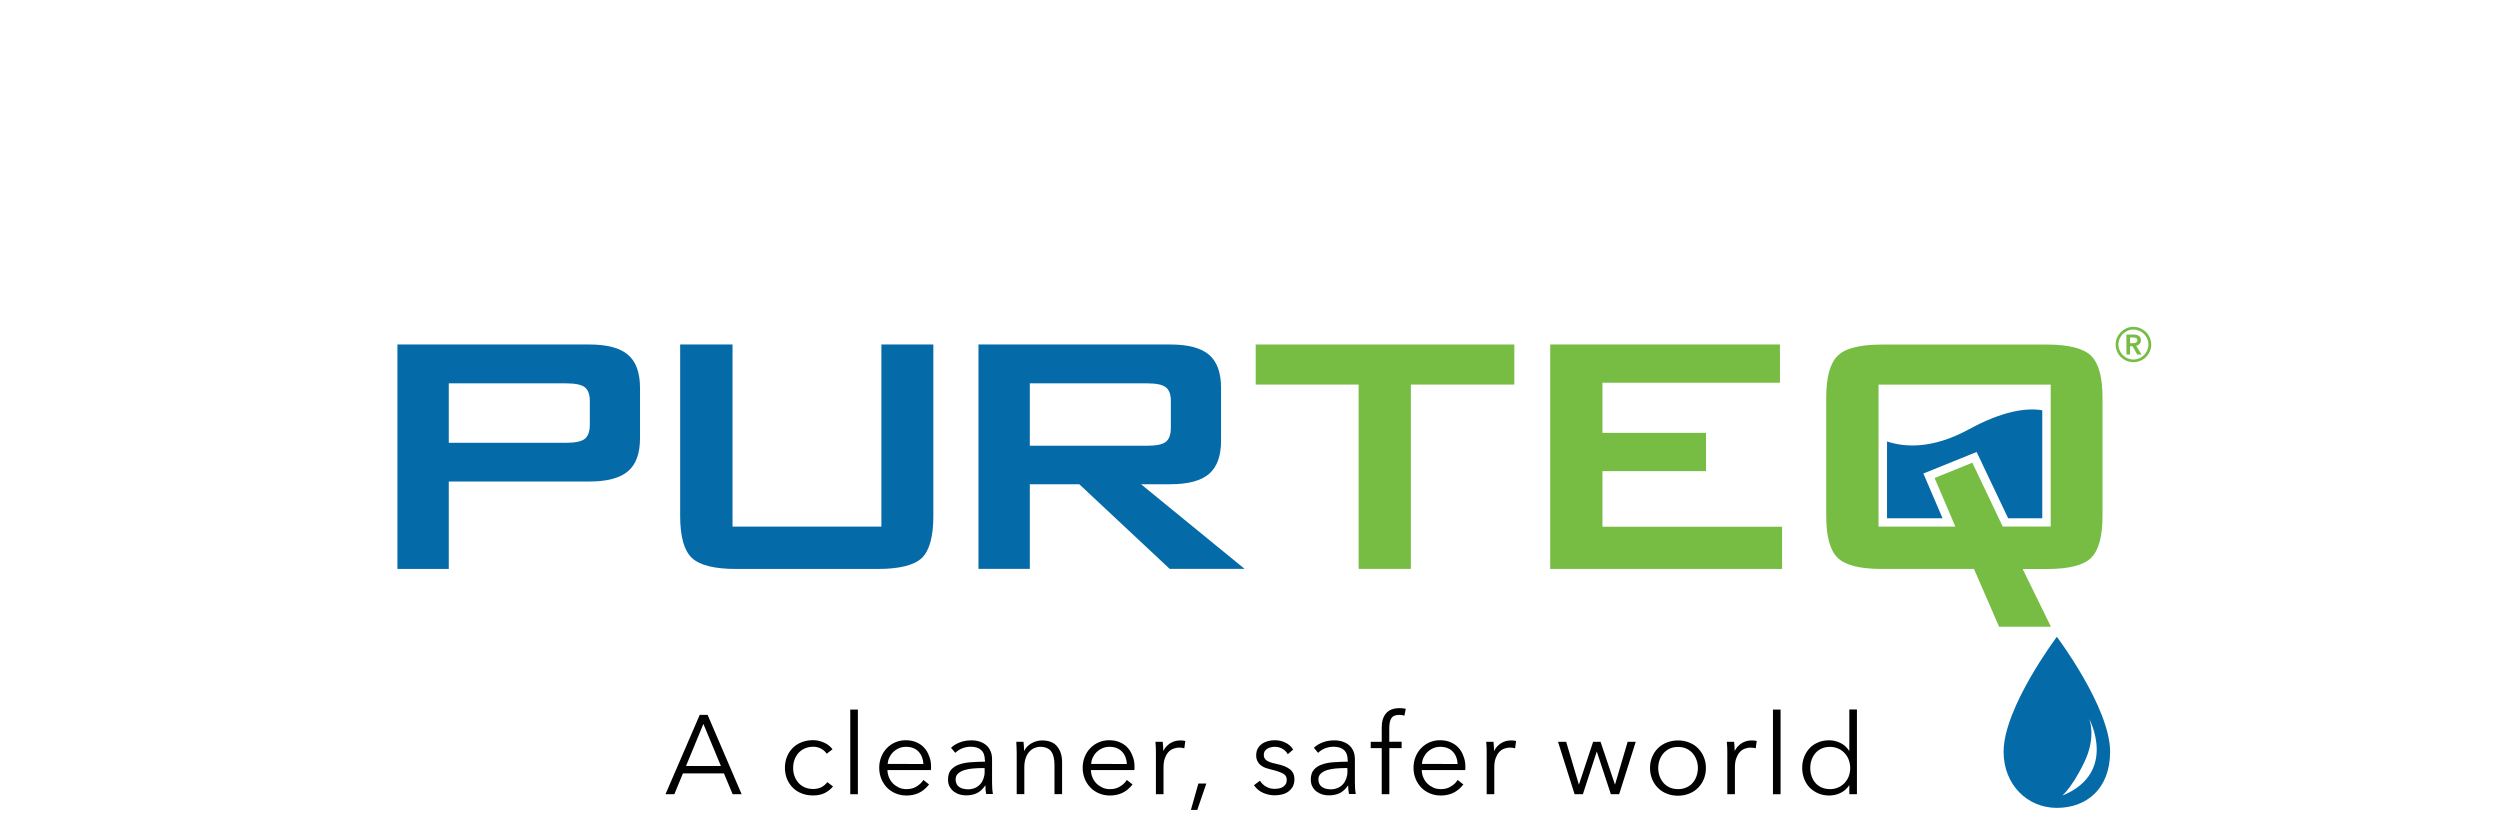 <?xml version="1.0" encoding="utf-8"?>
<!-- Generator: Adobe Illustrator 24.3.0, SVG Export Plug-In . SVG Version: 6.00 Build 0)  -->
<svg version="1.1" id="Layer_1" xmlns="http://www.w3.org/2000/svg" xmlns:xlink="http://www.w3.org/1999/xlink" x="0px" y="0px"
	 viewBox="0 0 368 120" style="enable-background:new 0 0 368 120;" xml:space="preserve">
<style type="text/css">
	.st0{fill:none;}
	.st1{fill:#056AA8;}
	.st2{fill:#77BD43;}
	.st3{fill:#010101;}
</style>
<rect class="st0" width="368" height="120"/>
<g id="PURTEQ_logo">
	<g>
		<path class="st1" d="M302.77,93.74c0,0-7.84,10.42-7.84,16.91c0,4.88,3.51,8.27,7.84,8.27s7.84-2.77,7.84-8.27
			C310.61,104.16,302.77,93.74,302.77,93.74z M303.71,117.06c-0.52,0.22,0.95-0.43,3.09-4.84c1.83-3.78,0.73-6.41,0.73-6.41
			S311.75,113.66,303.71,117.06z"/>
		<g>
			<path class="st1" d="M58.5,83.74V50.71h28.25c2.62,0,4.53,0.51,5.7,1.52c1.18,1.01,1.76,2.64,1.76,4.89v7.38
				c0,2.24-0.58,3.85-1.76,4.86c-1.18,1.01-3.08,1.52-5.7,1.52H66.06v12.87H58.5z M83.34,56.43H66.06v8.75h17.29
				c1.33,0,2.25-0.2,2.73-0.58c0.48-0.39,0.74-1.07,0.74-2.05v-3.53c0-0.96-0.24-1.63-0.74-2.02
				C85.59,56.62,84.67,56.43,83.34,56.43z"/>
			<path class="st1" d="M107.83,50.71v26.81h21.91V50.71h7.65v25.23c0,3.02-0.56,5.08-1.68,6.18c-1.13,1.08-3.29,1.63-6.51,1.63
				h-20.88c-3.18,0-5.35-0.55-6.49-1.64s-1.71-3.15-1.71-6.18V50.71H107.83z"/>
			<path class="st1" d="M144.03,83.74V50.71h28.25c2.62,0,4.53,0.51,5.7,1.52c1.18,1.01,1.76,2.64,1.76,4.89v7.75
				c0,2.24-0.58,3.85-1.76,4.88c-1.18,1.02-3.08,1.53-5.7,1.53h-4.32l15.25,12.46h-11.03l-13.31-12.46h-7.28v12.46H144.03z
				 M168.88,56.43h-17.29v9.18h17.29c1.33,0,2.25-0.19,2.73-0.57s0.74-1.07,0.74-2.05v-3.96c0-0.96-0.24-1.63-0.74-2.02
				C171.12,56.62,170.21,56.43,168.88,56.43z"/>
			<path class="st2" d="M207.68,56.61v27.13h-7.69V56.61h-15.15v-5.9h38.07v5.9H207.68z"/>
			<path class="st2" d="M228.19,83.74V50.71h33.82v5.63h-26.13v7.38h15.25v5.63h-15.25v8.19h26.44v6.21H228.19z"/>
			<path class="st1" d="M285.94,76.28l-2.82-6.58l7.84-3.17l4.64,9.76h5.02v-15.9c-2.35-0.39-5.81,0.09-10.79,2.8
				c-5.43,2.96-9.49,2.65-12.06,1.79v11.31H285.94z"/>
			<path class="st2" d="M268.82,58.53c0-3.01,0.56-5.05,1.68-6.16s3.29-1.65,6.5-1.65h24.31c3.2,0,5.37,0.55,6.5,1.65
				c1.12,1.1,1.68,3.16,1.68,6.16v17.41c0,3.02-0.56,5.08-1.68,6.18c-1.12,1.09-3.29,1.64-6.5,1.64h-3.57l4.16,8.5h-7.63l-3.7-8.51
				h-13.57c-3.22,0-5.37-0.55-6.5-1.64c-1.12-1.09-1.68-3.15-1.68-6.18v-17.4H268.82z M276.52,77.52h11.31l-3.06-7.16l5.56-2.25
				l4.47,9.4h7.06V56.61h-25.34V77.52z"/>
		</g>
		<path class="st2" d="M311.42,50.72c0-0.36,0.07-0.7,0.21-1.01c0.14-0.32,0.33-0.59,0.56-0.83c0.24-0.23,0.52-0.42,0.84-0.56
			c0.32-0.14,0.66-0.21,1.01-0.21c0.36,0,0.69,0.07,1.01,0.21c0.32,0.14,0.59,0.32,0.84,0.56c0.24,0.23,0.43,0.51,0.56,0.83
			c0.14,0.32,0.21,0.66,0.21,1.01c0,0.35-0.07,0.69-0.21,1.01s-0.33,0.58-0.56,0.83c-0.24,0.23-0.52,0.42-0.84,0.55
			c-0.32,0.13-0.66,0.2-1.01,0.2c-0.36,0-0.7-0.07-1.01-0.2c-0.32-0.13-0.59-0.32-0.84-0.55c-0.24-0.23-0.43-0.51-0.56-0.83
			S311.42,51.09,311.42,50.72z M311.83,50.72c0,0.3,0.06,0.58,0.18,0.85c0.11,0.26,0.28,0.51,0.47,0.7c0.2,0.2,0.43,0.36,0.7,0.47
			c0.26,0.11,0.55,0.18,0.86,0.18s0.59-0.06,0.86-0.18c0.26-0.11,0.51-0.28,0.7-0.47c0.2-0.2,0.35-0.44,0.47-0.7
			c0.11-0.26,0.18-0.55,0.18-0.85c0-0.31-0.06-0.59-0.18-0.86c-0.11-0.26-0.28-0.51-0.47-0.7c-0.2-0.2-0.43-0.35-0.7-0.47
			c-0.26-0.11-0.55-0.18-0.86-0.18s-0.59,0.06-0.86,0.18c-0.26,0.11-0.51,0.28-0.7,0.47c-0.2,0.2-0.35,0.43-0.47,0.7
			C311.89,50.13,311.83,50.41,311.83,50.72z M313.01,49.24h1.04c0.14,0,0.28,0.01,0.41,0.04c0.13,0.03,0.24,0.08,0.35,0.15
			c0.11,0.08,0.19,0.15,0.24,0.26c0.07,0.11,0.09,0.24,0.09,0.41c0,0.22-0.07,0.39-0.19,0.52c-0.12,0.13-0.29,0.22-0.5,0.28
			l0.79,1.29h-0.64l-0.69-1.23h-0.37v1.23h-0.53L313.01,49.24L313.01,49.24z M313.97,50.52c0.15,0,0.3-0.03,0.44-0.09
			c0.14-0.06,0.21-0.18,0.21-0.35c0-0.17-0.07-0.26-0.19-0.32c-0.12-0.06-0.25-0.08-0.4-0.08h-0.48v0.84H313.97z"/>
	</g>
	<g>
		<path class="st3" d="M99.26,116.91h-1.3l5.04-11.68h1.16l5.01,11.68h-1.32l-1.29-3.07h-6.03L99.26,116.91z M100.98,112.76h5.14
			l-2.58-6.2L100.98,112.76z"/>
		<path class="st3" d="M121.69,110.95c-0.19-0.3-0.46-0.54-0.81-0.74c-0.35-0.19-0.75-0.29-1.17-0.29c-0.45,0-0.86,0.08-1.22,0.24
			c-0.36,0.15-0.67,0.37-0.94,0.66c-0.25,0.28-0.45,0.61-0.59,0.99c-0.14,0.37-0.21,0.79-0.21,1.23c0,0.44,0.07,0.85,0.21,1.22
			c0.14,0.37,0.33,0.7,0.58,0.98c0.25,0.28,0.56,0.5,0.92,0.66c0.36,0.15,0.77,0.24,1.22,0.24c0.5,0,0.91-0.1,1.26-0.28
			c0.34-0.19,0.62-0.43,0.84-0.73l0.84,0.63c-0.33,0.41-0.74,0.73-1.21,0.97c-0.47,0.24-1.06,0.36-1.73,0.36
			c-0.63,0-1.19-0.1-1.7-0.31c-0.51-0.2-0.94-0.48-1.3-0.85c-0.35-0.36-0.64-0.79-0.84-1.29c-0.2-0.5-0.3-1.04-0.3-1.62
			c0-0.58,0.1-1.12,0.3-1.62c0.2-0.5,0.47-0.92,0.84-1.29c0.35-0.36,0.79-0.65,1.3-0.85c0.51-0.2,1.07-0.31,1.7-0.31
			c0.52,0,1.05,0.11,1.57,0.34c0.53,0.22,0.97,0.56,1.3,1L121.69,110.95z"/>
		<path class="st3" d="M126.28,116.91h-1.12v-12.46h1.12V116.91z"/>
		<path class="st3" d="M137.05,112.83c0,0.08,0,0.15,0,0.24c0,0.09-0.01,0.18-0.02,0.28h-6.4c0.01,0.39,0.09,0.75,0.23,1.09
			c0.14,0.34,0.34,0.64,0.59,0.89s0.55,0.45,0.89,0.61c0.34,0.15,0.7,0.22,1.1,0.22c0.58,0,1.09-0.13,1.51-0.41
			c0.42-0.26,0.75-0.58,0.97-0.94l0.84,0.66c-0.46,0.58-0.97,1-1.53,1.26c-0.55,0.25-1.16,0.37-1.79,0.37c-0.57,0-1.1-0.1-1.6-0.31
			c-0.48-0.2-0.91-0.48-1.27-0.85c-0.35-0.36-0.63-0.79-0.84-1.29c-0.2-0.5-0.31-1.04-0.31-1.62c0-0.58,0.1-1.12,0.3-1.62
			c0.2-0.5,0.47-0.92,0.83-1.29c0.35-0.36,0.76-0.65,1.23-0.85s0.98-0.31,1.53-0.31c0.61,0,1.13,0.1,1.6,0.31
			c0.46,0.2,0.85,0.47,1.16,0.83c0.31,0.34,0.54,0.75,0.7,1.21C136.98,111.8,137.05,112.3,137.05,112.83z M135.92,112.46
			c-0.03-0.73-0.26-1.33-0.7-1.81c-0.44-0.47-1.06-0.72-1.86-0.72c-0.37,0-0.72,0.07-1.04,0.21c-0.32,0.14-0.59,0.32-0.84,0.56
			s-0.43,0.51-0.57,0.8c-0.14,0.3-0.22,0.62-0.25,0.95C130.66,112.46,135.92,112.46,135.92,112.46z"/>
		<path class="st3" d="M144.97,111.91c0-0.66-0.18-1.17-0.53-1.49c-0.35-0.33-0.86-0.5-1.53-0.5c-0.46,0-0.89,0.08-1.29,0.24
			c-0.4,0.17-0.73,0.39-1,0.66l-0.63-0.74c0.32-0.32,0.74-0.58,1.27-0.79c0.52-0.21,1.11-0.31,1.77-0.31c0.42,0,0.8,0.06,1.17,0.18
			c0.36,0.11,0.68,0.29,0.96,0.52c0.28,0.23,0.48,0.52,0.64,0.87s0.23,0.76,0.23,1.23v3.38c0,0.3,0.01,0.61,0.03,0.92
			s0.06,0.58,0.1,0.8h-1c-0.03-0.19-0.06-0.39-0.08-0.61c-0.02-0.22-0.03-0.43-0.03-0.64h-0.03c-0.35,0.52-0.75,0.89-1.2,1.11
			c-0.44,0.22-0.98,0.34-1.61,0.34c-0.3,0-0.61-0.04-0.91-0.12c-0.31-0.09-0.59-0.22-0.86-0.41c-0.25-0.19-0.47-0.43-0.64-0.73
			c-0.18-0.3-0.25-0.66-0.25-1.09c0-0.59,0.15-1.07,0.45-1.42s0.7-0.61,1.21-0.78c0.51-0.18,1.09-0.29,1.74-0.33
			c0.65-0.04,1.33-0.08,2.04-0.08v-0.24H144.97z M144.64,113.06c-0.46,0-0.92,0.02-1.4,0.06c-0.46,0.04-0.89,0.11-1.27,0.23
			c-0.37,0.12-0.69,0.29-0.94,0.51c-0.24,0.22-0.36,0.51-0.36,0.87c0,0.28,0.06,0.51,0.15,0.69c0.1,0.19,0.24,0.34,0.42,0.45
			c0.18,0.12,0.37,0.2,0.58,0.24s0.43,0.08,0.65,0.08c0.4,0,0.75-0.07,1.06-0.21c0.31-0.14,0.56-0.32,0.77-0.56
			c0.21-0.23,0.36-0.51,0.47-0.81s0.17-0.63,0.17-0.97v-0.57C144.95,113.06,144.64,113.06,144.64,113.06z"/>
		<path class="st3" d="M150.66,109.19c0.02,0.21,0.04,0.44,0.06,0.69c0.01,0.25,0.02,0.46,0.02,0.63h0.03
			c0.22-0.45,0.57-0.81,1.07-1.1c0.5-0.28,1.01-0.42,1.56-0.42c0.98,0,1.72,0.29,2.2,0.87c0.48,0.58,0.74,1.35,0.74,2.31v4.73h-1.12
			v-4.27c0-0.41-0.03-0.77-0.1-1.1c-0.07-0.33-0.18-0.62-0.34-0.85c-0.15-0.24-0.37-0.42-0.64-0.55c-0.28-0.13-0.61-0.2-1.01-0.2
			c-0.3,0-0.58,0.06-0.87,0.18c-0.29,0.12-0.53,0.31-0.75,0.55c-0.22,0.24-0.4,0.56-0.53,0.94c-0.13,0.37-0.2,0.83-0.2,1.34v3.96
			h-1.12v-6.02c0-0.21-0.01-0.47-0.02-0.8c-0.01-0.33-0.03-0.63-0.04-0.89C149.6,109.19,150.66,109.19,150.66,109.19z"/>
		<path class="st3" d="M167,112.83c0,0.08,0,0.15,0,0.24c0,0.09-0.01,0.18-0.02,0.28h-6.4c0.01,0.39,0.09,0.75,0.23,1.09
			c0.14,0.34,0.34,0.64,0.59,0.89s0.55,0.45,0.89,0.61c0.34,0.15,0.7,0.22,1.1,0.22c0.58,0,1.09-0.13,1.51-0.41
			c0.42-0.26,0.75-0.58,0.97-0.94l0.84,0.66c-0.46,0.58-0.97,1-1.53,1.26c-0.55,0.25-1.16,0.37-1.79,0.37c-0.57,0-1.1-0.1-1.6-0.31
			c-0.48-0.2-0.91-0.48-1.27-0.85c-0.35-0.36-0.63-0.79-0.84-1.29c-0.2-0.5-0.31-1.04-0.31-1.62c0-0.58,0.1-1.12,0.3-1.62
			s0.47-0.92,0.83-1.29c0.35-0.36,0.76-0.65,1.23-0.85s0.98-0.31,1.53-0.31c0.61,0,1.13,0.1,1.6,0.31c0.46,0.2,0.85,0.47,1.16,0.83
			c0.31,0.34,0.54,0.75,0.7,1.21C166.93,111.8,167,112.3,167,112.83z M165.87,112.46c-0.03-0.73-0.26-1.33-0.7-1.81
			c-0.44-0.47-1.06-0.72-1.86-0.72c-0.37,0-0.72,0.07-1.04,0.21c-0.32,0.14-0.59,0.32-0.84,0.56s-0.43,0.51-0.57,0.8
			c-0.14,0.3-0.22,0.62-0.25,0.95C160.61,112.46,165.87,112.46,165.87,112.46z"/>
		<path class="st3" d="M170.14,110.08c-0.01-0.33-0.03-0.63-0.06-0.89h1.07c0.02,0.21,0.04,0.44,0.06,0.69
			c0.01,0.25,0.02,0.46,0.02,0.63h0.03c0.22-0.45,0.55-0.81,0.99-1.1c0.44-0.28,0.94-0.42,1.49-0.42c0.14,0,0.28,0,0.39,0.02
			c0.12,0.01,0.23,0.03,0.35,0.07l-0.15,1.07c-0.07-0.02-0.18-0.04-0.33-0.07s-0.31-0.03-0.46-0.03c-0.3,0-0.58,0.06-0.86,0.17
			c-0.28,0.11-0.52,0.29-0.72,0.52c-0.21,0.23-0.37,0.54-0.5,0.9c-0.13,0.36-0.19,0.8-0.19,1.32v3.95h-1.12v-6.02
			C170.15,110.68,170.15,110.41,170.14,110.08z"/>
		<path class="st3" d="M176.24,119.22h-0.94l1.1-3.88h1.17L176.24,119.22z"/>
		<path class="st3" d="M189.56,111.02c-0.17-0.32-0.42-0.58-0.75-0.78c-0.33-0.2-0.72-0.31-1.15-0.31c-0.2,0-0.4,0.02-0.59,0.07
			s-0.37,0.12-0.53,0.21c-0.15,0.1-0.28,0.22-0.37,0.37c-0.1,0.15-0.14,0.33-0.14,0.54c0,0.36,0.14,0.64,0.44,0.84
			c0.3,0.2,0.76,0.35,1.4,0.48c0.91,0.19,1.59,0.46,2.02,0.81c0.43,0.35,0.65,0.84,0.65,1.44c0,0.44-0.09,0.81-0.25,1.11
			c-0.18,0.3-0.4,0.55-0.67,0.74c-0.28,0.2-0.58,0.33-0.94,0.41c-0.35,0.08-0.69,0.12-1.05,0.12c-0.58,0-1.15-0.12-1.7-0.36
			c-0.55-0.24-1-0.62-1.35-1.13l0.89-0.66c0.2,0.34,0.48,0.63,0.87,0.86c0.39,0.23,0.8,0.34,1.27,0.34c0.24,0,0.47-0.02,0.69-0.07
			c0.22-0.04,0.41-0.12,0.57-0.23s0.3-0.25,0.4-0.42c0.1-0.17,0.14-0.39,0.14-0.64c0-0.41-0.2-0.72-0.58-0.91
			c-0.39-0.2-0.96-0.4-1.7-0.57c-0.23-0.06-0.47-0.12-0.74-0.21c-0.25-0.08-0.5-0.2-0.72-0.36c-0.22-0.15-0.4-0.36-0.54-0.61
			s-0.22-0.54-0.22-0.9c0-0.4,0.08-0.74,0.23-1.01c0.15-0.28,0.36-0.51,0.62-0.69c0.25-0.19,0.55-0.32,0.88-0.41
			c0.33-0.09,0.67-0.13,1.02-0.13c0.54,0,1.06,0.12,1.56,0.36s0.88,0.58,1.13,1.02L189.56,111.02z"/>
		<path class="st3" d="M198.38,111.91c0-0.66-0.18-1.17-0.53-1.49c-0.35-0.33-0.86-0.5-1.53-0.5c-0.46,0-0.89,0.08-1.29,0.24
			s-0.73,0.39-1,0.66l-0.63-0.74c0.32-0.32,0.74-0.58,1.27-0.79c0.52-0.21,1.11-0.31,1.77-0.31c0.42,0,0.8,0.06,1.17,0.18
			c0.36,0.11,0.68,0.29,0.96,0.52c0.28,0.23,0.48,0.52,0.64,0.87c0.15,0.35,0.23,0.76,0.23,1.23v3.38c0,0.3,0.01,0.61,0.03,0.92
			c0.02,0.32,0.06,0.58,0.1,0.8h-1c-0.03-0.19-0.06-0.39-0.09-0.61c-0.02-0.22-0.03-0.43-0.03-0.64h-0.03
			c-0.35,0.52-0.75,0.89-1.2,1.11c-0.44,0.22-0.98,0.34-1.61,0.34c-0.3,0-0.61-0.04-0.91-0.12c-0.31-0.09-0.59-0.22-0.86-0.41
			c-0.26-0.19-0.47-0.43-0.64-0.73c-0.17-0.3-0.25-0.66-0.25-1.09c0-0.59,0.15-1.07,0.45-1.42c0.3-0.35,0.7-0.61,1.21-0.78
			c0.51-0.18,1.09-0.29,1.74-0.33c0.65-0.04,1.33-0.08,2.04-0.08V111.91z M198.04,113.06c-0.46,0-0.92,0.02-1.4,0.06
			c-0.46,0.04-0.89,0.11-1.27,0.23s-0.69,0.29-0.94,0.51c-0.24,0.22-0.36,0.51-0.36,0.87c0,0.28,0.06,0.51,0.15,0.69
			c0.1,0.19,0.24,0.34,0.42,0.45c0.18,0.12,0.37,0.2,0.58,0.24c0.22,0.04,0.43,0.08,0.65,0.08c0.4,0,0.75-0.07,1.06-0.21
			c0.31-0.14,0.56-0.32,0.77-0.56c0.21-0.23,0.36-0.51,0.47-0.81c0.11-0.31,0.17-0.63,0.17-0.97v-0.57
			C198.35,113.06,198.04,113.06,198.04,113.06z"/>
		<path class="st3" d="M206.33,110.13h-1.82v6.78h-1.12v-6.78h-1.62v-0.94h1.62v-2.11c0-0.88,0.21-1.57,0.64-2.08
			c0.43-0.51,1.09-0.76,1.98-0.76c0.14,0,0.3,0.01,0.46,0.02c0.17,0.02,0.32,0.04,0.46,0.09l-0.2,0.99
			c-0.12-0.03-0.24-0.06-0.36-0.08s-0.25-0.03-0.42-0.03c-0.3,0-0.54,0.06-0.74,0.14c-0.2,0.1-0.34,0.24-0.44,0.42
			c-0.1,0.18-0.18,0.4-0.21,0.64c-0.04,0.24-0.06,0.5-0.06,0.77v1.98h1.82V110.13z"/>
		<path class="st3" d="M215.7,112.83c0,0.08,0,0.15,0,0.24c0,0.09-0.01,0.18-0.02,0.28h-6.4c0.01,0.39,0.09,0.75,0.23,1.09
			c0.14,0.34,0.34,0.64,0.59,0.89s0.55,0.45,0.89,0.61c0.34,0.15,0.7,0.22,1.1,0.22c0.58,0,1.09-0.13,1.51-0.41
			c0.42-0.26,0.75-0.58,0.97-0.94l0.84,0.66c-0.46,0.58-0.97,1-1.53,1.26c-0.55,0.25-1.16,0.37-1.79,0.37c-0.57,0-1.1-0.1-1.6-0.31
			c-0.48-0.2-0.91-0.48-1.27-0.85c-0.35-0.36-0.63-0.79-0.84-1.29c-0.2-0.5-0.31-1.04-0.31-1.62c0-0.58,0.1-1.12,0.3-1.62
			c0.2-0.5,0.47-0.92,0.83-1.29c0.35-0.36,0.76-0.65,1.23-0.85c0.47-0.2,0.98-0.31,1.53-0.31c0.61,0,1.13,0.1,1.6,0.31
			c0.46,0.2,0.85,0.47,1.16,0.83c0.31,0.34,0.54,0.75,0.7,1.21C215.62,111.8,215.7,112.3,215.7,112.83z M214.56,112.46
			c-0.03-0.73-0.26-1.33-0.7-1.81c-0.43-0.47-1.06-0.72-1.86-0.72c-0.37,0-0.72,0.07-1.04,0.21c-0.32,0.14-0.59,0.32-0.84,0.56
			s-0.43,0.51-0.57,0.8c-0.14,0.3-0.22,0.62-0.25,0.95C209.3,112.46,214.56,112.46,214.56,112.46z"/>
		<path class="st3" d="M218.83,110.08c-0.01-0.33-0.03-0.63-0.06-0.89h1.07c0.02,0.21,0.04,0.44,0.06,0.69
			c0.01,0.25,0.02,0.46,0.02,0.63h0.03c0.22-0.45,0.55-0.81,0.99-1.1c0.44-0.28,0.94-0.42,1.49-0.42c0.14,0,0.28,0,0.39,0.02
			c0.12,0.01,0.23,0.03,0.35,0.07l-0.15,1.07c-0.07-0.02-0.18-0.04-0.33-0.07s-0.31-0.03-0.46-0.03c-0.3,0-0.58,0.06-0.86,0.17
			c-0.28,0.11-0.52,0.29-0.72,0.52c-0.21,0.23-0.37,0.54-0.5,0.9c-0.13,0.36-0.19,0.8-0.19,1.32v3.95h-1.12v-6.02
			C218.84,110.68,218.84,110.41,218.83,110.08z"/>
		<path class="st3" d="M230.54,109.19l1.86,6.27h0.03l2.08-6.27h1.09l2.11,6.27h0.03l1.85-6.27h1.19l-2.44,7.72h-1.22l-2.06-6.25
			h-0.03l-2.03,6.25h-1.22l-2.44-7.72H230.54z"/>
		<path class="st3" d="M251.11,113.06c0,0.58-0.1,1.12-0.31,1.62c-0.2,0.5-0.48,0.92-0.85,1.29s-0.79,0.65-1.3,0.85
			c-0.51,0.2-1.06,0.31-1.66,0.31c-0.59,0-1.15-0.1-1.65-0.31c-0.51-0.2-0.94-0.48-1.3-0.85c-0.36-0.36-0.65-0.79-0.85-1.29
			c-0.2-0.5-0.31-1.04-0.31-1.62c0-0.58,0.1-1.12,0.31-1.62c0.2-0.5,0.48-0.92,0.85-1.29s0.79-0.65,1.3-0.85
			c0.51-0.2,1.06-0.31,1.65-0.31c0.61,0,1.16,0.1,1.66,0.31c0.51,0.2,0.94,0.48,1.3,0.85c0.36,0.36,0.65,0.79,0.85,1.29
			C251.01,111.93,251.11,112.47,251.11,113.06z M249.93,113.06c0-0.43-0.07-0.84-0.21-1.21c-0.14-0.37-0.33-0.7-0.58-0.99
			c-0.25-0.28-0.56-0.51-0.92-0.67s-0.77-0.24-1.22-0.24s-0.86,0.08-1.21,0.24c-0.35,0.17-0.66,0.39-0.91,0.67
			c-0.25,0.28-0.45,0.61-0.58,0.99c-0.14,0.37-0.21,0.78-0.21,1.21s0.07,0.84,0.21,1.21c0.13,0.37,0.33,0.7,0.58,0.99
			c0.25,0.28,0.56,0.5,0.91,0.66c0.35,0.15,0.76,0.24,1.21,0.24s0.86-0.08,1.22-0.24c0.36-0.15,0.67-0.37,0.92-0.66
			c0.25-0.28,0.45-0.61,0.58-0.99S249.93,113.47,249.93,113.06z"/>
		<path class="st3" d="M254.25,110.08c-0.01-0.33-0.03-0.63-0.06-0.89h1.07c0.02,0.21,0.04,0.44,0.06,0.69
			c0.01,0.25,0.02,0.46,0.02,0.63h0.03c0.22-0.45,0.55-0.81,0.99-1.1c0.44-0.28,0.94-0.42,1.49-0.42c0.14,0,0.28,0,0.39,0.02
			c0.12,0.01,0.23,0.03,0.35,0.07l-0.15,1.07c-0.07-0.02-0.18-0.04-0.33-0.07c-0.15-0.02-0.31-0.03-0.46-0.03
			c-0.3,0-0.58,0.06-0.86,0.17c-0.28,0.11-0.52,0.29-0.72,0.52c-0.21,0.23-0.37,0.54-0.5,0.9c-0.13,0.36-0.19,0.8-0.19,1.32v3.95
			h-1.12v-6.02C254.27,110.68,254.26,110.41,254.25,110.08z"/>
		<path class="st3" d="M262.1,116.91h-1.12v-12.46h1.12V116.91z"/>
		<path class="st3" d="M272.19,115.61c-0.33,0.5-0.76,0.87-1.29,1.12s-1.07,0.37-1.63,0.37c-0.61,0-1.16-0.11-1.64-0.32
			c-0.48-0.21-0.9-0.5-1.26-0.86c-0.34-0.36-0.62-0.79-0.8-1.29c-0.19-0.5-0.29-1.02-0.29-1.6s0.1-1.1,0.29-1.6
			c0.19-0.5,0.46-0.92,0.8-1.29s0.76-0.65,1.26-0.86c0.48-0.21,1.04-0.31,1.64-0.31c0.56,0,1.1,0.13,1.63,0.39
			c0.53,0.25,0.96,0.64,1.29,1.15h0.03v-6.08h1.12v12.48h-1.12v-1.3h-0.03V115.61z M266.47,113.06c0,0.43,0.07,0.84,0.2,1.21
			c0.13,0.37,0.32,0.7,0.57,0.99c0.24,0.28,0.55,0.5,0.91,0.66c0.36,0.15,0.77,0.24,1.23,0.24c0.43,0,0.83-0.08,1.19-0.24
			c0.36-0.15,0.67-0.37,0.94-0.65c0.26-0.28,0.47-0.61,0.62-0.98c0.14-0.37,0.22-0.79,0.22-1.23c0-0.44-0.08-0.85-0.22-1.23
			c-0.14-0.37-0.35-0.7-0.62-0.99c-0.26-0.28-0.57-0.5-0.94-0.66c-0.36-0.15-0.76-0.24-1.19-0.24c-0.46,0-0.87,0.08-1.23,0.24
			s-0.67,0.39-0.91,0.67c-0.24,0.28-0.44,0.61-0.57,0.99C266.53,112.22,266.47,112.63,266.47,113.06z"/>
	</g>
</g>
</svg>
